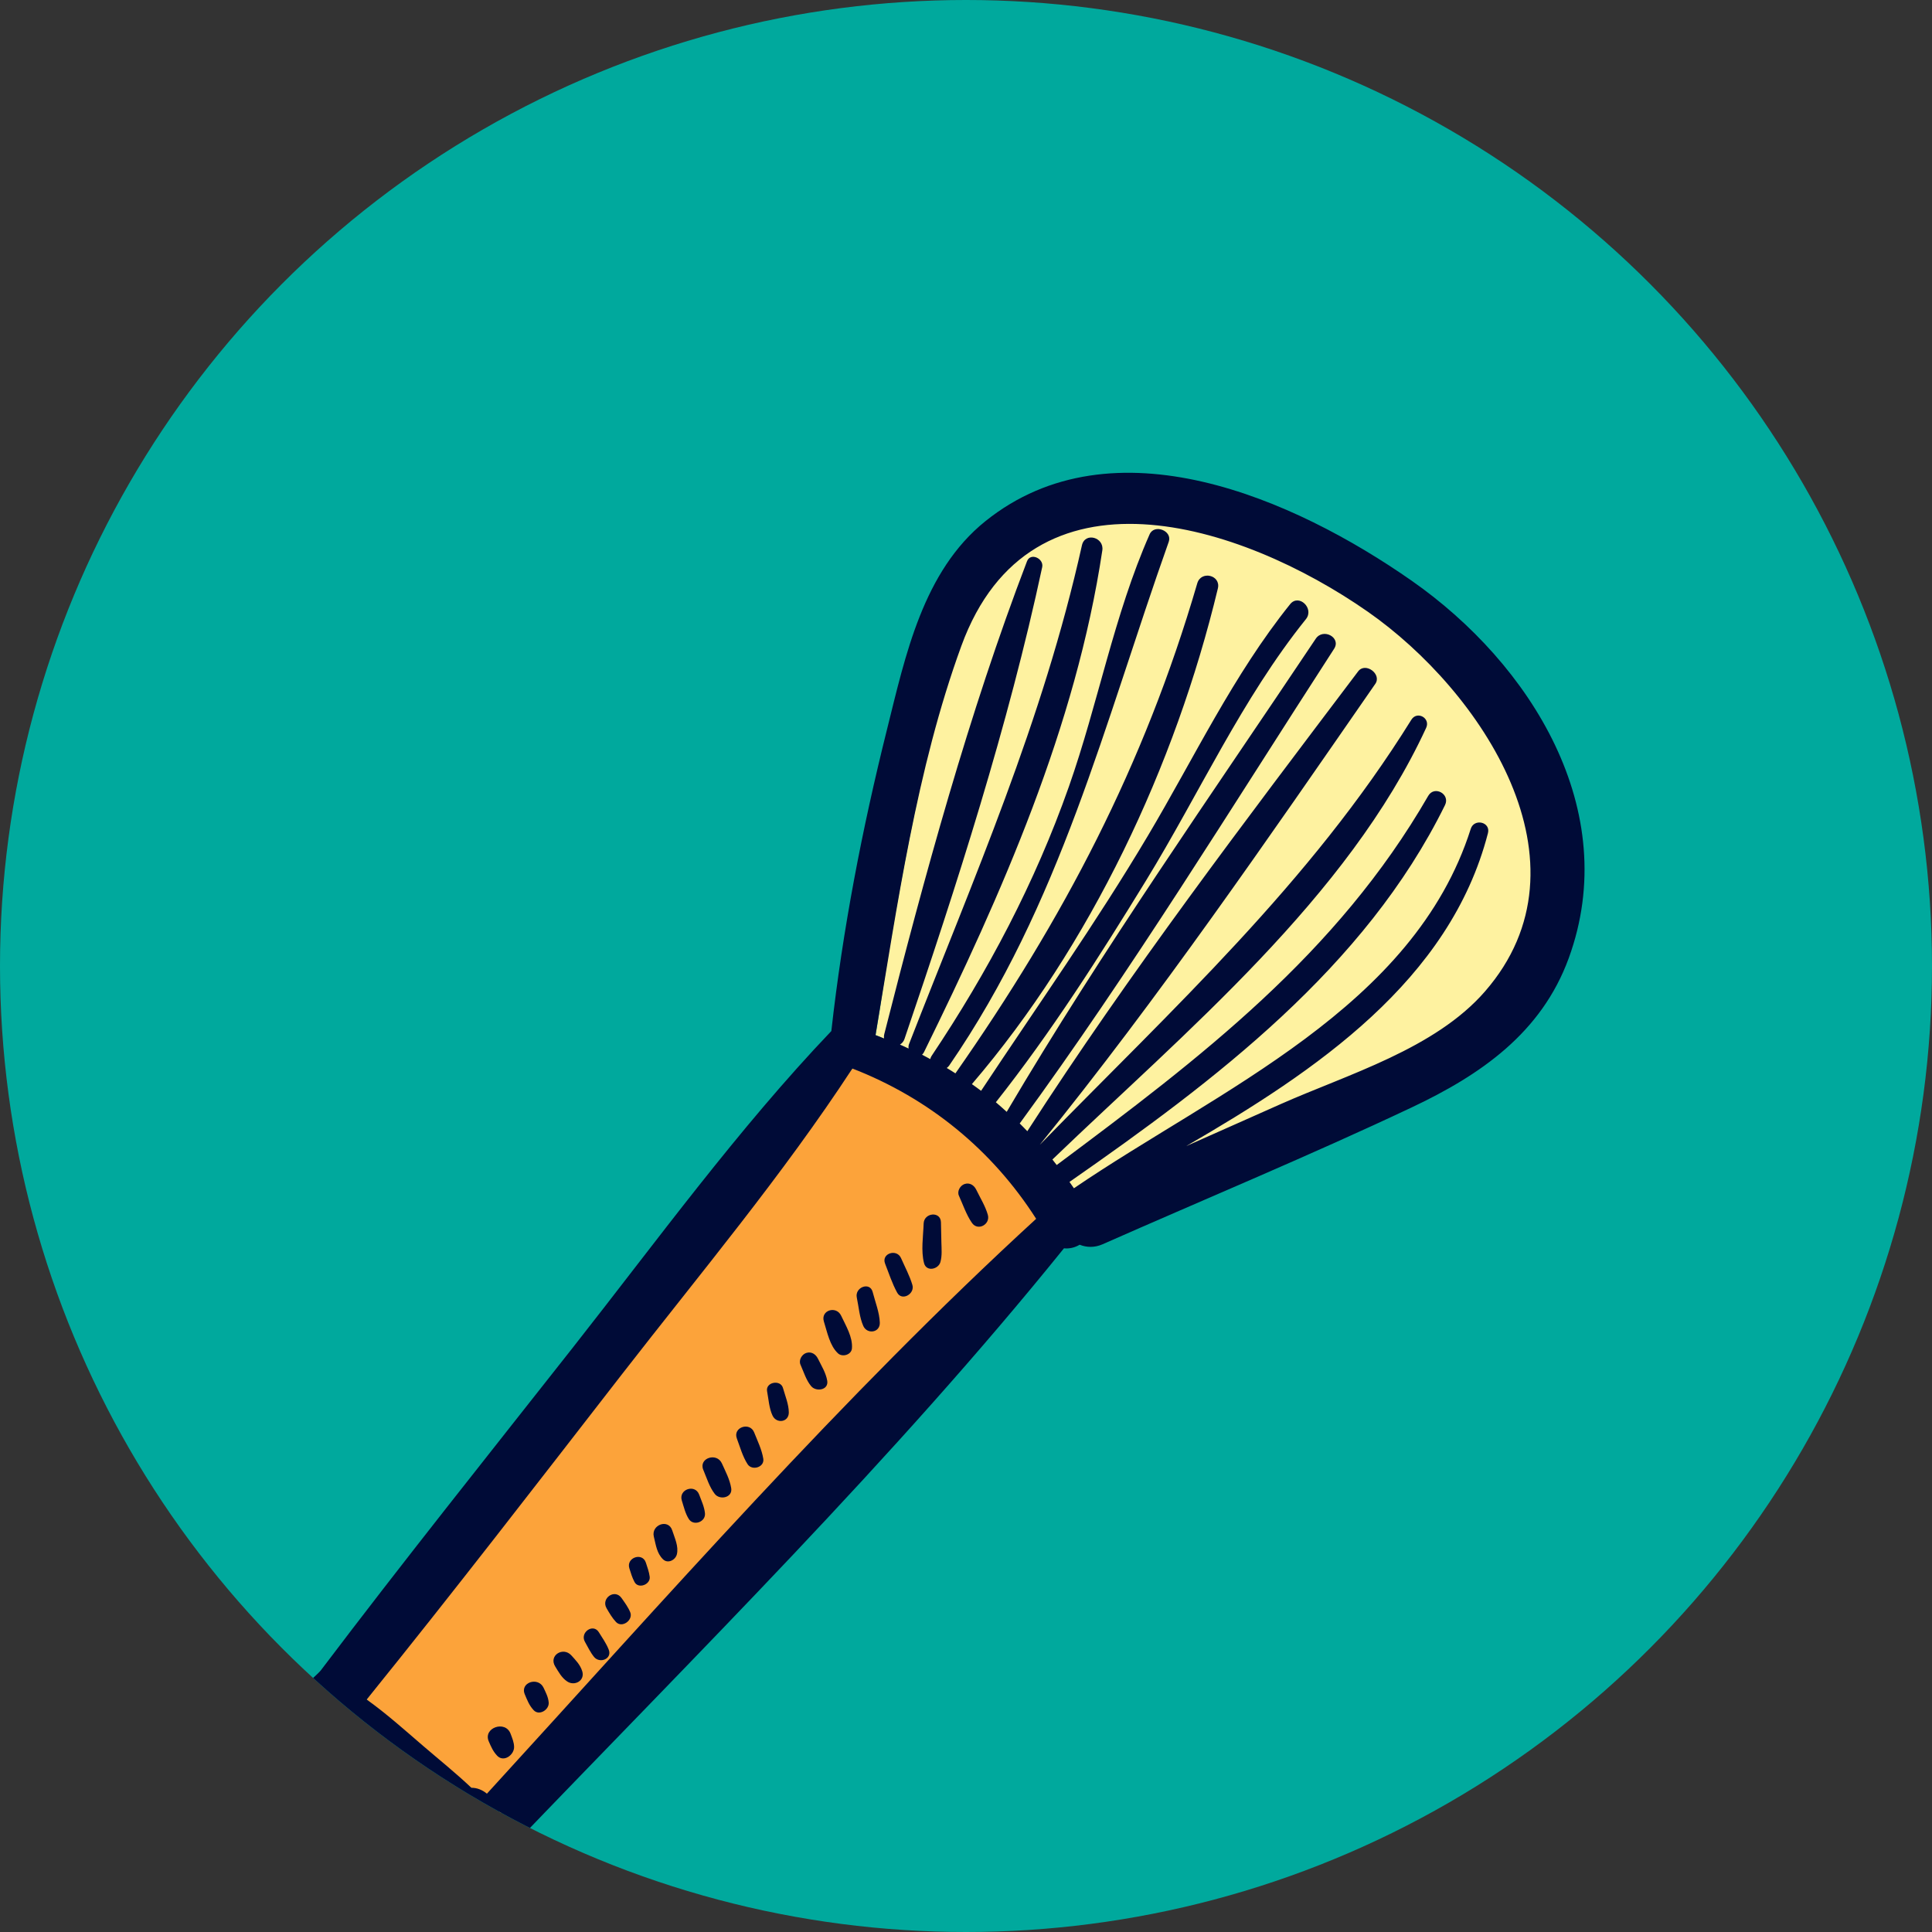 <?xml version="1.0" encoding="utf-8"?>
<!-- Generator: Adobe Illustrator 17.0.0, SVG Export Plug-In . SVG Version: 6.00 Build 0)  -->
<!DOCTYPE svg PUBLIC "-//W3C//DTD SVG 1.1//EN" "http://www.w3.org/Graphics/SVG/1.1/DTD/svg11.dtd">
<svg version="1.1" xmlns="http://www.w3.org/2000/svg" xmlns:xlink="http://www.w3.org/1999/xlink" x="0px" y="0px"
	 width="53.372px" height="53.372px" viewBox="-29.988 92.506 53.372 53.372" enable-background="new -29.988 92.506 53.372 53.372"
	 xml:space="preserve">
<rect x="-29.988" y="92.506" width="53.372" height="53.372" fill="#333333" stroke="none"/>
<g id="fondo" display="none">
</g>
<g id="Capa_1" display="none">
	<g id="Sol" display="inline">
	</g>
</g>
<g id="Capa_4">
	<g>
		<circle fill="#00A99D" cx="-3.302" cy="119.192" r="26.686"/>
		<g>
			<defs>
				<circle id="SVGID_8_" cx="-3.302" cy="119.192" r="26.686"/>
			</defs>
			<clipPath id="SVGID_1_">
				<use xlink:href="#SVGID_8_"  overflow="visible"/>
			</clipPath>
			<g clip-path="url(#SVGID_1_)">
				<path fill="#FCA33A" d="M-19.861,139.456l13.42-17.432c0,0,4.239,0.347,5.532,4.607c0.313,0.358-15.241,15.955-15.241,15.955
					L-19.861,139.456z"/>
				<path fill="#FEF2A0" d="M-5.682,120.383c0,0,1.652-11.527,3.506-12.515c1.273-0.679,2.356-4.68,11.031,1.282
					s2.865,11.654,2.172,12.449c-0.693,0.796-9.089,3.17-11.307,4.714c-0.979-2.19-2.753-4.078-5.52-5.212L-5.682,120.383z"/>
				<path fill="#000B37" d="M-48.895,180.028c5.088-5.717,10.121-11.484,15.17-17.235c5.606-6.385,11.203-12.777,16.788-19.18
					c0.27,0.247,0.693,0.324,1.019-0.016c5.173-5.396,10.622-10.78,15.322-16.606c0.149,0.016,0.302-0.02,0.434-0.099
					c0.189,0.076,0.409,0.086,0.634-0.013c2.842-1.256,5.721-2.45,8.53-3.776c1.919-0.905,3.593-2.065,4.346-4.125
					c1.492-4.083-1.047-8.132-4.343-10.433c-3.235-2.259-8.239-4.477-11.77-1.642c-1.727,1.387-2.209,3.711-2.721,5.761
					c-0.684,2.739-1.222,5.515-1.536,8.325c-2.577,2.701-4.832,5.811-7.141,8.744c-2.332,2.963-4.689,5.91-6.963,8.918
					c-0.061,0.081-0.354,0.33-0.456,0.448c-10.118,11.647-19.718,23.853-29.288,35.958c-1.106,1.398-3.919,3.923-2.483,5.971
					C-52.004,182.95-49.939,181.201-48.895,180.028z M-5.801,121.101c0.601-3.579,1.127-7.343,2.371-10.752
					c1.918-5.255,7.722-3.391,11.227-0.945c3.124,2.18,6.332,6.936,3.237,10.492c-1.381,1.587-3.79,2.288-5.654,3.116
					c-0.866,0.384-1.732,0.77-2.598,1.155c3.595-2.083,7.283-4.575,8.335-8.645c0.08-0.309-0.381-0.416-0.475-0.119
					c-1.573,4.945-6.972,7.21-10.963,9.929c-0.041-0.058-0.081-0.117-0.122-0.175c4.005-2.789,8.167-5.923,10.374-10.411
					c0.149-0.304-0.294-0.548-0.464-0.254c-2.524,4.376-6.29,7.236-10.263,10.198c-0.04-0.05-0.079-0.103-0.119-0.152
					c3.66-3.521,8.16-7.234,10.325-11.925c0.125-0.272-0.251-0.478-0.409-0.224c-2.801,4.51-6.585,7.973-10.259,11.737
					c0,0-0.001-0.001-0.001-0.001c3.284-4.052,6.294-8.44,9.264-12.727c0.187-0.27-0.273-0.611-0.474-0.345
					c-3.124,4.136-6.327,8.34-9.139,12.703c-0.07-0.071-0.138-0.145-0.21-0.214c3.083-4.214,5.848-8.727,8.685-13.113
					c0.202-0.312-0.304-0.582-0.507-0.278c-2.879,4.309-5.906,8.602-8.537,13.07c-0.1-0.088-0.197-0.18-0.3-0.265
					c1.528-1.931,2.866-4.03,4.152-6.13c1.466-2.394,2.65-5.023,4.413-7.215c0.239-0.297-0.195-0.714-0.436-0.414
					c-1.572,1.957-2.649,4.243-3.928,6.395c-1.438,2.42-3.058,4.704-4.609,7.048c-0.084-0.062-0.168-0.125-0.254-0.185
					c3.28-3.83,5.617-8.788,6.795-13.693c0.089-0.369-0.463-0.503-0.569-0.142c-1.47,5.039-3.697,9.272-6.681,13.538
					c-0.08-0.05-0.158-0.102-0.24-0.149c0.023-0.018,0.046-0.036,0.065-0.063c3.09-4.493,4.269-9.407,6.068-14.473
					c0.108-0.303-0.397-0.502-0.528-0.207c-0.987,2.237-1.421,4.672-2.232,6.975c-0.933,2.65-2.237,5.113-3.794,7.439
					c-0.019,0.029-0.027,0.056-0.034,0.084c-0.076-0.04-0.15-0.083-0.227-0.121c0.02-0.019,0.038-0.04,0.053-0.07
					c2.146-4.368,4.198-9.002,4.927-13.862c0.055-0.364-0.48-0.511-0.563-0.141c-1.083,4.865-2.98,9.167-4.776,13.777
					c-0.017,0.044-0.018,0.085-0.013,0.125c-0.08-0.035-0.157-0.076-0.238-0.109c0.053-0.033,0.1-0.082,0.125-0.156
					c1.439-4.23,2.868-8.658,3.804-13.033c0.051-0.24-0.323-0.413-0.419-0.164c-1.606,4.196-2.834,8.7-3.942,13.058
					c-0.012,0.046-0.013,0.088-0.007,0.126C-5.643,121.164-5.72,121.128-5.801,121.101z M-12.812,130.477
					c2.15-2.769,4.449-5.512,6.371-8.453c2.115,0.821,3.863,2.251,5.077,4.152c-5.36,4.913-10.261,10.512-15.173,15.881
					c-0.123-0.103-0.274-0.165-0.43-0.163c-0.425-0.405-0.887-0.774-1.332-1.157c-0.515-0.443-1.013-0.891-1.56-1.281
					C-17.468,136.499-15.145,133.482-12.812,130.477z M-50.498,179.834c-0.267-0.13-0.533-0.261-0.8-0.391
					c-0.865-0.1-1.028-0.368-0.492-0.805c0.259-0.666,1.095-1.363,1.55-1.913c1.076-1.301,2.147-2.607,3.209-3.919
					c4.087-5.051,8.185-10.092,12.26-15.152c4.687-5.82,9.456-11.585,13.954-17.554c0.483,0.587,1.033,1.099,1.589,1.626
					c0.389,0.368,0.769,0.758,1.171,1.119c-8.406,9.528-16.799,19.068-25.15,28.645c-2.132,2.445-4.257,4.895-6.397,7.333
					C-49.755,178.994-50.313,179.802-50.498,179.834z"/>
				<path fill="#000B37" d="M-15.786,140.768c-0.002-0.131-0.051-0.243-0.096-0.364c-0.144-0.389-0.767-0.166-0.604,0.208
					c0.065,0.15,0.118,0.274,0.23,0.394C-16.074,141.202-15.784,140.987-15.786,140.768z"/>
				<path fill="#000B37" d="M-14.83,139.538c-0.013-0.15-0.078-0.271-0.141-0.406c-0.147-0.315-0.658-0.151-0.52,0.179
					c0.069,0.164,0.123,0.308,0.245,0.439C-15.093,139.915-14.813,139.738-14.83,139.538z"/>
				<path fill="#000B37" d="M-13.904,138.672c-0.057-0.18-0.177-0.298-0.3-0.435c-0.227-0.251-0.635,0.001-0.446,0.306
					c0.095,0.153,0.178,0.312,0.331,0.414C-14.114,139.094-13.821,138.935-13.904,138.672z"/>
				<path fill="#000B37" d="M-13.171,138.08c-0.066-0.172-0.177-0.326-0.273-0.482c-0.158-0.258-0.532,0.006-0.385,0.264
					c0.08,0.14,0.152,0.297,0.255,0.421C-13.419,138.466-13.073,138.337-13.171,138.08z"/>
				<path fill="#000B37" d="M-12.578,137.044c-0.06-0.144-0.15-0.264-0.24-0.392c-0.187-0.266-0.574,0.007-0.413,0.283
					c0.079,0.136,0.152,0.262,0.259,0.378C-12.804,137.494-12.488,137.26-12.578,137.044z"/>
				<path fill="#000B37" d="M-12.04,136.062c-0.018-0.135-0.064-0.259-0.106-0.388c-0.096-0.296-0.549-0.138-0.456,0.157
					c0.041,0.131,0.078,0.256,0.142,0.377C-12.354,136.412-12.011,136.279-12.04,136.062z"/>
				<path fill="#000B37" d="M-11.289,135.443c0.053-0.22-0.062-0.451-0.128-0.659c-0.106-0.334-0.591-0.155-0.508,0.175
					c0.056,0.226,0.081,0.453,0.251,0.621C-11.54,135.714-11.328,135.603-11.289,135.443z"/>
				<path fill="#000B37" d="M-10.513,134.312c-0.017-0.18-0.098-0.348-0.16-0.516c-0.113-0.306-0.578-0.146-0.479,0.165
					c0.055,0.172,0.095,0.354,0.192,0.507C-10.831,134.674-10.491,134.552-10.513,134.312z"/>
				<path fill="#000B37" d="M-9.788,133.618c-0.039-0.244-0.157-0.46-0.257-0.684c-0.141-0.316-0.651-0.147-0.514,0.177
					c0.094,0.223,0.168,0.473,0.317,0.665C-10.103,133.955-9.746,133.88-9.788,133.618z"/>
				<path fill="#000B37" d="M-8.902,132.803c-0.041-0.253-0.158-0.488-0.252-0.726c-0.12-0.302-0.593-0.142-0.479,0.165
					c0.089,0.238,0.159,0.498,0.297,0.712C-9.213,133.145-8.863,133.04-8.902,132.803z"/>
				<path fill="#000B37" d="M-8.197,131.523c-0.002-0.224-0.101-0.459-0.161-0.673c-0.068-0.243-0.487-0.163-0.439,0.09
					c0.041,0.217,0.056,0.475,0.152,0.675C-8.534,131.844-8.194,131.797-8.197,131.523z"/>
				<path fill="#000B37" d="M-7.136,130.646c-0.038-0.217-0.159-0.41-0.256-0.606c-0.061-0.124-0.182-0.205-0.324-0.158
					c-0.122,0.04-0.214,0.199-0.158,0.324c0.087,0.194,0.157,0.432,0.296,0.595C-7.442,130.961-7.09,130.911-7.136,130.646z"/>
				<path fill="#000B37" d="M-6.453,129.756c0.025-0.314-0.168-0.625-0.298-0.903c-0.135-0.288-0.576-0.151-0.476,0.164
					c0.091,0.287,0.161,0.666,0.389,0.876C-6.716,130.006-6.467,129.933-6.453,129.756z"/>
				<path fill="#000B37" d="M-5.683,129.046c-0.008-0.279-0.128-0.577-0.197-0.847c-0.075-0.294-0.498-0.133-0.439,0.151
					c0.053,0.252,0.075,0.555,0.181,0.789C-6.029,129.374-5.675,129.322-5.683,129.046z"/>
				<path fill="#000B37" d="M-4.783,128.003c-0.075-0.253-0.207-0.498-0.313-0.74c-0.119-0.272-0.553-0.13-0.441,0.152
					c0.105,0.267,0.195,0.548,0.333,0.8C-5.071,128.46-4.71,128.249-4.783,128.003z"/>
				<path fill="#000B37" d="M-4.008,127.368c0.048-0.176,0.03-0.362,0.026-0.542c-0.004-0.185-0.008-0.369-0.012-0.554
					c-0.007-0.314-0.468-0.267-0.478,0.034c-0.011,0.35-0.078,0.754,0.011,1.095C-4.396,127.648-4.064,127.573-4.008,127.368z"/>
				<path fill="#000B37" d="M-2.699,126.066c-0.067-0.239-0.212-0.47-0.32-0.694c-0.06-0.124-0.181-0.204-0.322-0.157
					c-0.121,0.04-0.213,0.198-0.157,0.322c0.112,0.247,0.205,0.527,0.359,0.75C-2.976,126.525-2.624,126.331-2.699,126.066z"/>
			</g>
		</g>
	</g>
</g>
</svg>
